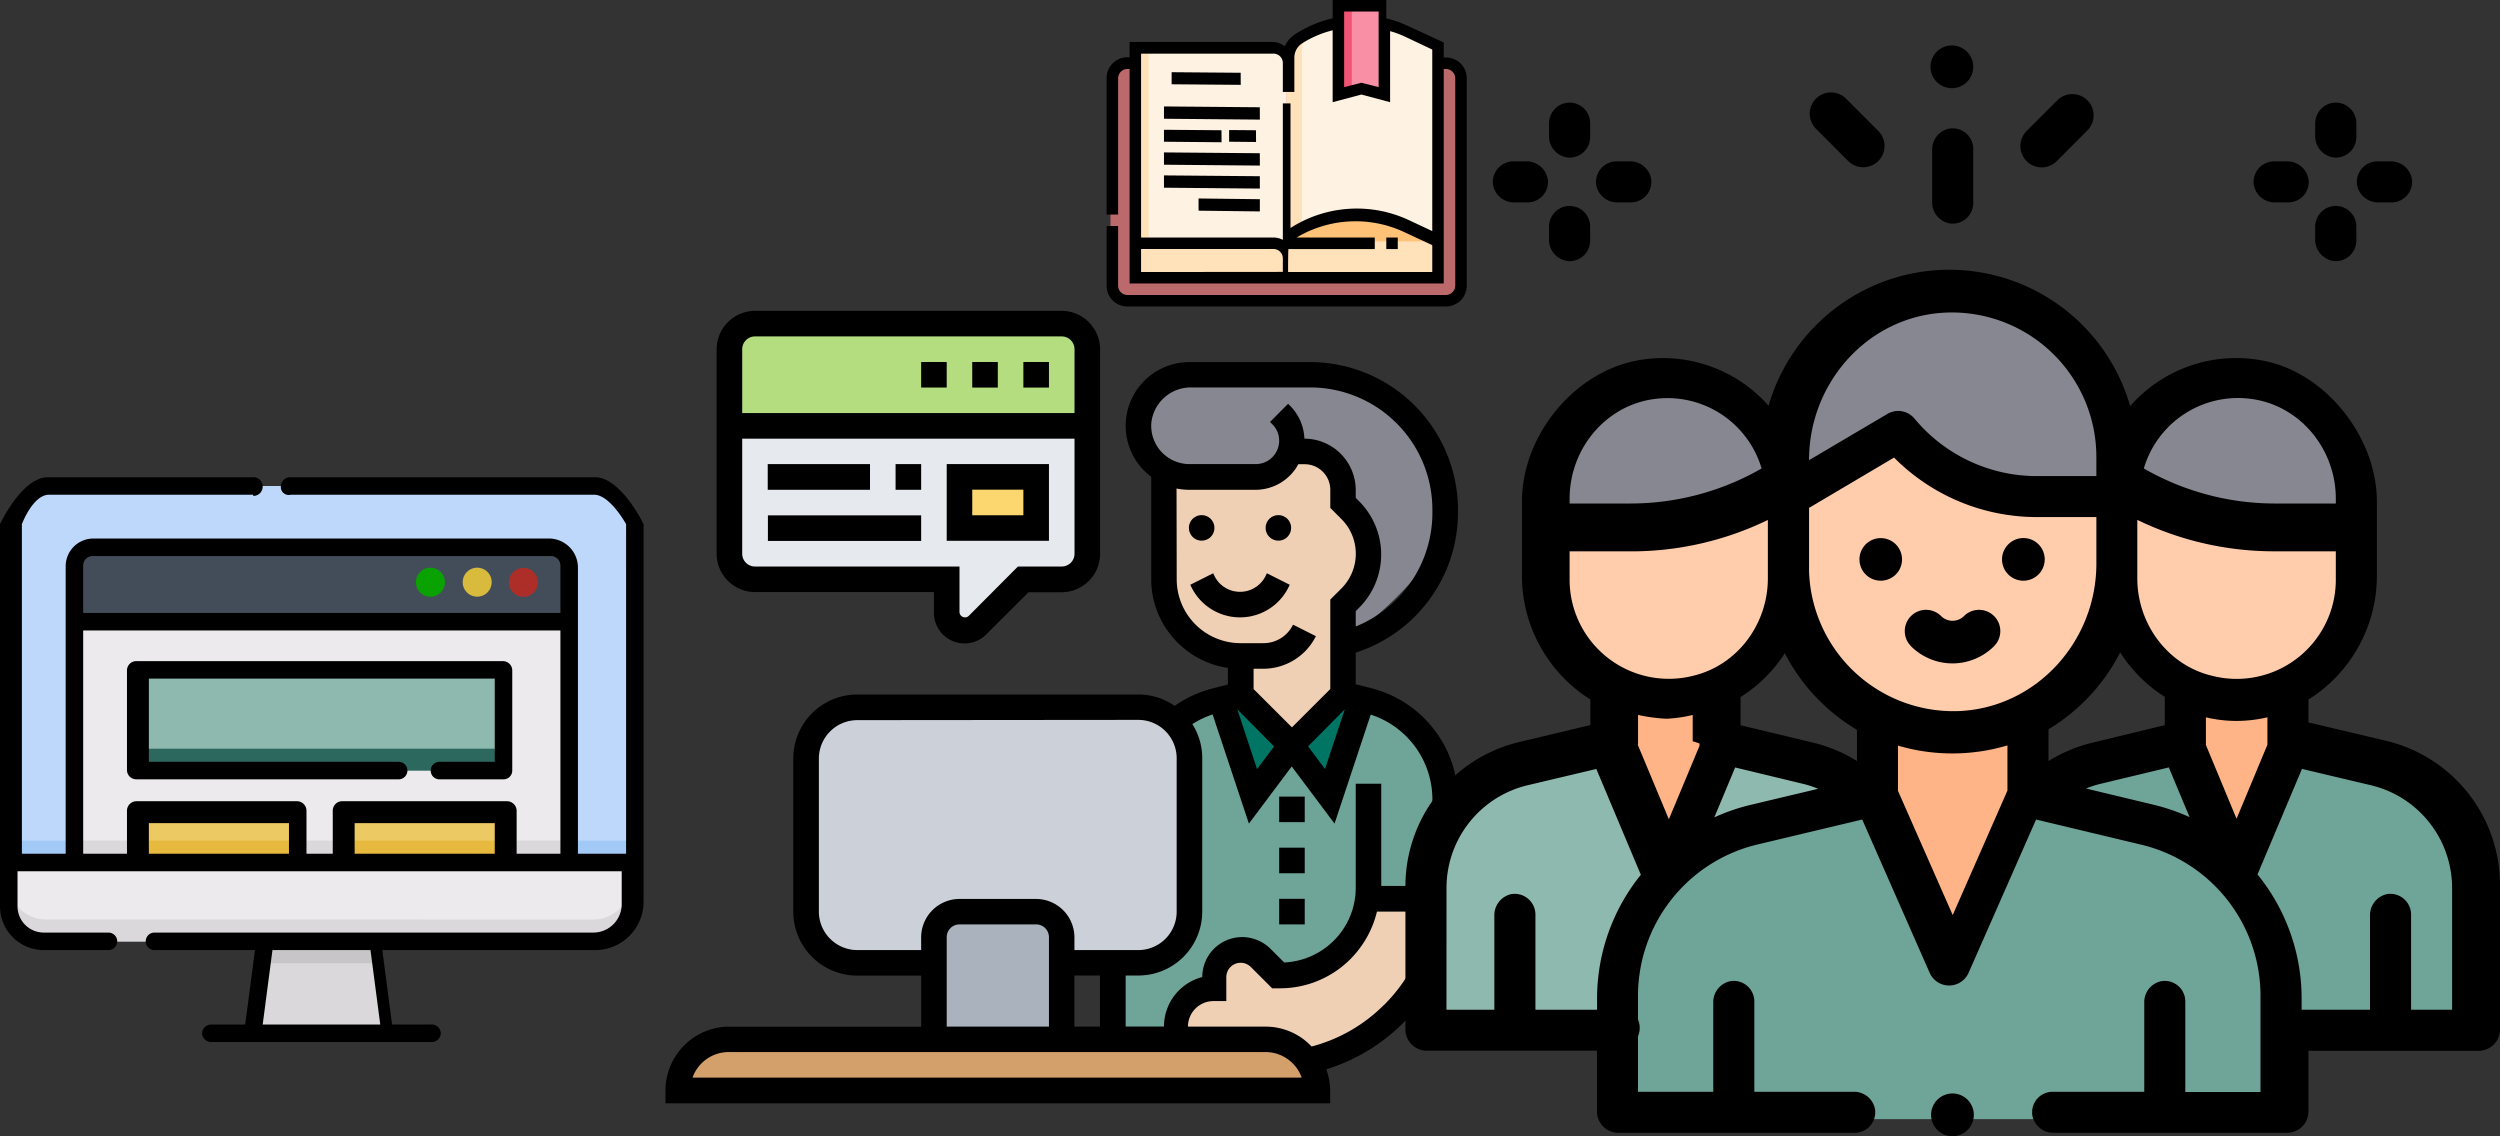 <svg xmlns="http://www.w3.org/2000/svg" viewBox="0 0 571 259.48"><rect x="0" y="0" width="571" height="259.48" fill="#333333" stroke="none"/><defs><style>.cls-1{fill:#b4dd7f;}.cls-2{fill:#e6e9ed;}.cls-3{fill:#fcd770;}.cls-4{fill:#878791;}.cls-5{fill:#6fa498;}.cls-6{fill:#017564;}.cls-7{fill:#d3a06c;}.cls-8{fill:#ccd1d9;}.cls-9{fill:#aab2bd;}.cls-10{fill:#f0d0b4;}.cls-11{fill:#bb696a;}.cls-12{fill:#fef2e2;}.cls-13{fill:#ffe1ba;}.cls-14{fill:#ffc277;}.cls-15{fill:#f88fa4;}.cls-16{fill:#f05475;}.cls-17{fill:#ffb487;}.cls-18{fill:#ffcdac;}.cls-19{fill:#8eb9ae;}.cls-20{fill:#dad8db;}.cls-21{fill:#c8c5c9;}.cls-22{fill:#bed8fb;}.cls-23{fill:#eceaec;}.cls-24{fill:#a3caf7;}.cls-25{fill:#434d59;}.cls-26{fill:#2c685d;}.cls-27{fill:#edc963;}.cls-28{fill:#e7b93e;}.cls-29{fill:#ad2e28;}.cls-30{fill:#d8ba3d;}.cls-31{fill:#0aa200;}</style></defs><g id="Layer_2" data-name="Layer 2"><g id="Layer_1-2" data-name="Layer 1"><g id="Layer_2-2" data-name="Layer 2"><g id="Layer_1-2-2" data-name="Layer 1-2"><path class="cls-1" d="M166.6,97.27V79.76a5.83,5.83,0,0,1,5.84-5.84H242.5a5.84,5.84,0,0,1,5.84,5.84V97.27Z"/><path class="cls-2" d="M248.34,97.27v29.2a5.85,5.85,0,0,1-5.84,5.84h-8.76l-10.47,10.47a4.12,4.12,0,0,1-7-2.92v-7.55H172.44a5.84,5.84,0,0,1-5.84-5.84V97.27Z"/><path class="cls-3" d="M236.66,120.63H219.15V109h17.51Z"/><path class="cls-4" d="M299.12,85.6a31,31,0,0,1,31,30.79v.53c-.16,14.15-23.72,29.92-23.72,29.92v-8.76l1.95-1.71a14.1,14.1,0,0,0,0-19.93l-1.58-1.71v-3a8.85,8.85,0,0,0-8.89-8.66h-2.92l-.37-.13-2.08,3.5c-1.55,1.53-5.83,2.47-5.83,2.47H271.53s-11.68-5.29-11.68-11.74A11.58,11.58,0,0,1,271.53,85.6h27.59Z"/><path class="cls-5" d="M303.81,181.94l7.4-22.23,1.17.29a23.36,23.36,0,0,1,17.7,22.67v20.69c0,.65,0,1.27-.07,1.93H312.56l-.14,0a19.94,19.94,0,0,1-19.78,17.56h-.51l-4-4a6.2,6.2,0,0,0-10.58,4.38v2.56a8.53,8.53,0,0,0-6.2,2.55,8.88,8.88,0,0,0-2.56,6.2,8.52,8.52,0,0,0,.52,2.92H254.18V219.89H260a11.67,11.67,0,0,0,11.67-11.68v-35a11.67,11.67,0,0,0-3.46-8.29,22.81,22.81,0,0,1,9.48-4.89l1.17-.29,7.41,22.23,8.76-11.68Z"/><path class="cls-6" d="M283.22,158.52,294.9,170.2l-8.76,11.67-7.41-22.22Z"/><path class="cls-6" d="M306.57,158.52l4.49,1.13-7.4,22.22L294.9,170.2Z"/><path class="cls-7" d="M166.64,237.4H288.9a11.65,11.65,0,0,1,8.23,3.42,16,16,0,0,1,1.23,1.49,11.76,11.76,0,0,1,2.15,6.77H155A11.69,11.69,0,0,1,166.64,237.4Z"/><path class="cls-8" d="M184.11,173.18a11.68,11.68,0,0,1,11.68-11.68H260a11.7,11.7,0,0,1,11.67,11.68v35A11.67,11.67,0,0,1,260,219.89H242.5v-5.84a5.83,5.83,0,0,0-5.84-5.84H219.15a5.83,5.83,0,0,0-5.84,5.84v5.84H195.79a11.68,11.68,0,0,1-11.68-11.68v-35Z"/><path class="cls-9" d="M213.31,214.05a5.83,5.83,0,0,1,5.84-5.84h17.51a5.83,5.83,0,0,1,5.84,5.84V237.4H213.31V214.05Z"/><path class="cls-10" d="M271.33,228.28a8.83,8.83,0,0,1,6.2-2.55v-2.56a6.21,6.21,0,0,1,10.58-4.38l4,4h.51a19.94,19.94,0,0,0,19.78-17.56l.14,0H330a39.63,39.63,0,0,1-11.61,26.27,40,40,0,0,1-19.7,10.77,9.88,9.88,0,0,0-1.24-1.5,11.66,11.66,0,0,0-8.25-3.43H269.29a8.52,8.52,0,0,1-.52-2.92A8.7,8.7,0,0,1,271.33,228.28Z"/><path class="cls-10" d="M292.6,106.54l2.08-3.5.37.07h3a8.75,8.75,0,0,1,8.72,8.76v2.92l1.71,1.72a14.09,14.09,0,0,1,0,19.92l-1.71,1.72v20.43l-11.68,11.68-11.68-11.68v-8.76a17.36,17.36,0,0,1-7.81-1.82,17.08,17.08,0,0,1-6.2-5.18,17.63,17.63,0,0,1-3.51-10.51V107.38a11.65,11.65,0,0,0,5.84,1.57H286.8A8.2,8.2,0,0,0,292.6,106.54Z"/><circle cx="291.98" cy="120.57" r="2.92"/><circle cx="274.46" cy="120.57" r="2.92"/><path d="M277.09,130.93l-5.22,2.63.29.62a12.37,12.37,0,0,0,22.12,0l.29-.62-5.22-2.63-.29.62a6.52,6.52,0,0,1-11.68,0Z"/><path d="M166.6,234.48a14.6,14.6,0,0,0-14.6,14.6V252H303.81v-2.92a15.45,15.45,0,0,0-.88-4.85A42.69,42.69,0,0,0,333,203.39V182.67a26.27,26.27,0,0,0-19.89-25.51l-3.46-.88v-7.22A33.64,33.64,0,0,0,333,117v-.55a33.79,33.79,0,0,0-33.75-33.75H271.68a14.55,14.55,0,0,0-8.74,26.2v23.43a20.19,20.19,0,0,0,4.11,12.22,20.47,20.47,0,0,0,13.4,8v3.79l-3.46.88a27.23,27.23,0,0,0-8.7,4,14.47,14.47,0,0,0-8.27-2.59H195.79a14.6,14.6,0,0,0-14.6,14.6v35a14.6,14.6,0,0,0,14.6,14.6h14.6v11.67H166.6Zm49.63,0V214.05a2.92,2.92,0,0,1,2.92-2.92h17.51a2.92,2.92,0,0,1,2.92,2.92v20.43Zm35-11.67v11.67h-5.84V222.81ZM260,164.42a8.77,8.77,0,0,1,8.75,8.76v35A8.78,8.78,0,0,1,260,217h-14.6v-2.92a8.78,8.78,0,0,0-8.76-8.76H219.15a8.78,8.78,0,0,0-8.76,8.76V217h-14.6a8.8,8.8,0,0,1-8.76-8.76v-35a8.79,8.79,0,0,1,8.76-8.76Zm31,6.07-3.89,5.18L282.6,162Zm-22.28-58.91a15.14,15.14,0,0,0,2.92.29H286.8a11.13,11.13,0,0,0,9.74-5.84H298a5.85,5.85,0,0,1,5.84,5.84V116l2.55,2.56h0a11.2,11.2,0,0,1,0,15.83l-2.55,2.55v20.44l-8.76,8.75-8.76-8.75v-4.64h2.23a13.41,13.41,0,0,0,12-7.44l-5.22-2.63a7.5,7.5,0,0,1-6.82,4.23h-5.15a14.6,14.6,0,0,1-14.6-14.59ZM307.16,162l-4.53,13.65-3.86-5.18Zm20-45a28,28,0,0,1-17.51,26.09V139.6l.83-.85,0,0a17.19,17.19,0,0,0,0-24.2l-.83-.84v-1.73A11.75,11.75,0,0,0,298,100.19h-.08a11.15,11.15,0,0,0-3.21-7.45l-.51-.51-4.12,4.14.51.52a5.25,5.25,0,0,1,1.57,3.78A5.35,5.35,0,0,1,286.8,106H271.69a8.75,8.75,0,0,1-8.73-9.4,9.07,9.07,0,0,1,8.91-8.11h27.38a27.93,27.93,0,0,1,27.91,27.91v.6Zm-14.08,46.22a20.37,20.37,0,0,1,14.08,19.38v19.74H315.48V179h-5.83v23.83a17,17,0,0,1-5,12,17.13,17.13,0,0,1-11.34,5l-3.14-3.14a9.27,9.27,0,0,0-6.45-2.66,9.12,9.12,0,0,0-9.12,9.12h0a11.7,11.7,0,0,0-8.75,11.31H257.1V222.81H260a14.6,14.6,0,0,0,14.59-14.6V173.09a14.4,14.4,0,0,0-2.26-7.71,20.68,20.68,0,0,1,4.63-2.2l8.29,24.93,9.78-13.05,9.78,13.05,8.25-24.86Zm3.09,66.23a36.35,36.35,0,0,1-16.6,9.57A14.45,14.45,0,0,0,289,234.48H271.33a5.83,5.83,0,0,1,5.84-5.83h2.92v-5.48a3.28,3.28,0,0,1,5.58-2.33l4.89,4.89h1.72a22.69,22.69,0,0,0,16.16-6.68,23,23,0,0,0,6.06-10.84h12.15a36.65,36.65,0,0,1-10.48,21.27Zm-158,16.68a8.77,8.77,0,0,1,8.25-5.84H289.06a8.78,8.78,0,0,1,8.25,5.84Z"/><path d="M239.58,88.52h-5.84V82.68h5.84Z"/><path d="M227.9,88.52h-5.84V82.68h5.84Z"/><path d="M216.23,88.52h-5.84V82.68h5.84Z"/><path d="M239.58,106H216.23v17.52h23.35Zm-5.84,11.68H222.06v-5.84h11.68Z"/><path d="M210.39,111.87h-5.84V106h5.84Z"/><path d="M198.71,111.87H175.35V106h23.36Z"/><path d="M210.39,123.55h-35v-5.84h35Z"/><path d="M251.26,126.47V79.76A8.79,8.79,0,0,0,242.5,71H172.44a8.78,8.78,0,0,0-8.76,8.76v46.71a8.78,8.78,0,0,0,8.76,8.76h40.87v4.63a7,7,0,0,0,12,5l9.6-9.59h7.55A8.8,8.8,0,0,0,251.26,126.47Zm-78.82,2.92a2.92,2.92,0,0,1-2.92-2.92V100.19h75.9v26.28a2.92,2.92,0,0,1-2.92,2.92h-10L221.23,140.7a1.26,1.26,0,0,1-2.08-.84V129.39ZM242.5,76.84h0a2.92,2.92,0,0,1,2.92,2.92V94.35h-75.9V79.76a2.92,2.92,0,0,1,2.92-2.92Z"/><path d="M298,199.45h-5.84v-5.84H298Z"/><path d="M298,187.77h-5.84v-5.83H298Z"/><path d="M298,211.13h-5.84v-5.84H298Z"/></g></g><path class="cls-11" d="M257.06,14.87a3.43,3.43,0,0,0-3.43,3.44V65.69a3.42,3.42,0,0,0,3.43,3.43h72.75a3.44,3.44,0,0,0,3.44-3.44V18.31a3.43,3.43,0,0,0-3.44-3.43H257.06Z"/><path class="cls-12" d="M258.88,10.5h31.56a3.44,3.44,0,0,1,3.44,3.44V63h-35Z"/><path class="cls-13" d="M262.38,63h-3.5V10.5h3.5Z"/><path class="cls-12" d="M293.87,12.86a5.19,5.19,0,0,1,2.46-4.39A26.81,26.81,0,0,1,321.56,7l7.32,3.43V63h-35Z"/><path class="cls-13" d="M293.88,63h3.48l0-51.87a5.1,5.1,0,0,1,2.45-4.36l.43-.27a26.56,26.56,0,0,0-3.91,2,5.14,5.14,0,0,0-2.46,4.39Z"/><path class="cls-13" d="M258.88,55.12h31.56a3.44,3.44,0,0,1,3.44,3.44V63h-35Z"/><path class="cls-13" d="M293.88,63h35V54.6l-7.32-3.43a26.79,26.79,0,0,0-25.23,1.49,5.16,5.16,0,0,0-2.45,4.39Z"/><path class="cls-14" d="M296.58,52.8a5.14,5.14,0,0,0-2,2.32h34.29v-.4l-7.26-3.43A26.38,26.38,0,0,0,296.58,52.8Z"/><path class="cls-15" d="M315.75,22l-5.25-1.38L305.25,22V1.75h10.5Z"/><path class="cls-16" d="M305.25,1.75V22l3.5-.92V1.75Z"/><path d="M255.38,49V17.9a2.14,2.14,0,0,1,2.14-2.15H258v49h71.75v-49h.48a2.15,2.15,0,0,1,2.15,2.15V65.23a2.16,2.16,0,0,1-2.15,2.15H257.52a2.14,2.14,0,0,1-2.14-2.14V51.62h-2.63V65.27A4.73,4.73,0,0,0,257.48,70h72.79A4.73,4.73,0,0,0,335,65.27V17.85a4.72,4.72,0,0,0-4.73-4.72h-.52V9.7l-8.19-3.78a27.18,27.18,0,0,0-4.93-1.73V0H304.38V4.18a26.68,26.68,0,0,0-8.58,3.64,6.61,6.61,0,0,0-2.22,2.44c-.06.11-.11.21-.16.32a4.58,4.58,0,0,0-2.8-1H258v3.5h-.52a4.73,4.73,0,0,0-4.73,4.73V49Zm59.5-29.1-3.94-1-3.94,1V2.63h7.88Zm12.25-8.58V52.78l-5.46-2.56a28.08,28.08,0,0,0-26.47,1.57,5.09,5.09,0,0,0-.45.31V23.62H293V54.77a4.79,4.79,0,0,0-2.17-.52H260.62v-42h30.2A2.14,2.14,0,0,1,293,14.34V16h0v5h2.63V13.19a4,4,0,0,1,.46-1.87,3.86,3.86,0,0,1,1.29-1.4,23.56,23.56,0,0,1,7-3V23.34l6.56-1.75,6.56,1.75V7.11A22.64,22.64,0,0,1,321,8.42Zm0,50.81H294.2s0-5,.08-5.25H314V54.25H296.15a26.27,26.27,0,0,1,24.3-1.37L327.13,56v6.16Zm-66.51,0V56.87h30.22A2.15,2.15,0,0,1,293,59v3.1Z"/><path d="M319.25,56.88h-2.62V54.25h2.62Z"/><path d="M283.38,19.38l-15.78-.13,0-2.76,15.77.13Z"/><path d="M287.75,27.32l-21.9-.2,0-2.81,21.89.19Z"/><path d="M279,32.49l-13.15-.12,0-2.73,13.14.11Z"/><path d="M286.88,32.43l-6.15-.06,0-2.67,6.14.05Z"/><path d="M287.75,37.82l-21.9-.2,0-2.81,21.89.19Z"/><path d="M287.75,43.07l-21.9-.2,0-2.81,21.89.19Z"/><path d="M287.75,48.29l-14-.17,0-2.79,14,.17Z"/><path class="cls-5" d="M521.72,235.29h44.59v-32.7a29,29,0,0,0-22.48-28.26l-21.27-4.9h0V157.17H499.13v12.25h0L479,174.23a29.14,29.14,0,0,0-14.23,8.1Z"/><polygon class="cls-17" points="524.13 157.17 524.13 169.76 511.63 200.1 499.13 169.72 499.13 157.17 524.13 157.17"/><path class="cls-18" d="M483.5,115h54.69v16.93a27.29,27.29,0,0,1-27.35,27.24h0a27.29,27.29,0,0,1-27.34-27.24V115Z"/><path class="cls-4" d="M485.83,112h0a65.41,65.41,0,0,0,33.51,9.23h18.85v-6.56a27.29,27.29,0,0,0-27.35-27.24h0a27.29,27.29,0,0,0-27.34,27.24v6.56"/><path class="cls-19" d="M370.28,235.29H325.69V202.4a29,29,0,0,1,22.25-28.21l19.94-4.76h0V157.17h25v12.25h0l20.17,4.81a29.14,29.14,0,0,1,14.23,8.1Z"/><path class="cls-5" d="M428.19,182.17l-27.84,6.72a40.39,40.39,0,0,0-30.91,39.27v27.45H521V228.13a40.39,40.39,0,0,0-30.88-39.25l-27.92-6.77Z"/><polygon class="cls-17" points="392.88 157.17 392.88 169.72 380.37 200.1 367.88 169.76 367.88 157.17 392.88 157.17"/><path class="cls-17" d="M463.78,179.74a14.76,14.76,0,0,1-2.15-7.67v-4H428.81v4a14.69,14.69,0,0,1-2.16,7.68L445.21,221Z"/><path class="cls-18" d="M483.5,104v26.19a38.11,38.11,0,0,1-38.28,37.94h0a38.11,38.11,0,0,1-38.28-37.94V104Z"/><path class="cls-4" d="M406.94,104.29v9.13l25.61-14.91h0a42.2,42.2,0,0,0,32.23,14.91H483.5v-9.13a38.12,38.12,0,0,0-38.28-37.95h0A38.12,38.12,0,0,0,406.94,104.29Z"/><path class="cls-18" d="M408.5,115H353.81v16.93a27.29,27.29,0,0,0,27.35,27.24h0a27.29,27.29,0,0,0,27.34-27.24V115Z"/><path class="cls-4" d="M406.17,112h0a65.41,65.41,0,0,1-33.51,9.23H353.81v-6.56a27.29,27.29,0,0,1,27.35-27.24h0a27.29,27.29,0,0,1,27.34,27.24v6.56"/><path d="M442.5,251.17a4.88,4.88,0,1,0,3.44-1.42A4.93,4.93,0,0,0,442.5,251.17Z"/><path d="M321,202.41v32.71a4.87,4.87,0,0,0,4.86,4.86h38.89v13.89a4.87,4.87,0,0,0,4.86,4.86h54a4.69,4.69,0,0,0,4.62-5.52,4.87,4.87,0,0,0-4.88-3.85H400.69V228.73a4.7,4.7,0,0,0-5.53-4.62,4.87,4.87,0,0,0-3.85,4.88v20.37H374.12V236.67a4.85,4.85,0,0,0,0-3.81v-5.42a35.54,35.54,0,0,1,27.29-34.56l23.92-5.7,15.4,35a4.86,4.86,0,0,0,4.45,2.91h0a4.87,4.87,0,0,0,4.45-2.91l15.41-35,24,5.74a35.51,35.51,0,0,1,27.26,34.55v21.94H499.12V228.73a4.69,4.69,0,0,0-5.52-4.62,4.87,4.87,0,0,0-3.85,4.88v20.37H468.82a4.69,4.69,0,0,0-4.61,5.52,4.87,4.87,0,0,0,4.88,3.85h53.3a4.87,4.87,0,0,0,4.86-4.86V240h38.89a4.87,4.87,0,0,0,4.86-4.86v-33a33.85,33.85,0,0,0-26-32.94L527.25,165v-5.22a33.42,33.42,0,0,0,15.63-28.27V114.56c0-14.65-11.65-29.49-26-32.19a32.2,32.2,0,0,0-30.35,10.38,43,43,0,0,0-41.31-31.14h0a43,43,0,0,0-41.28,31.06,32.18,32.18,0,0,0-28.71-10.55c-15.24,2.12-27.62,17.09-27.62,32.47v16.9a33.42,33.42,0,0,0,15.63,28.27v5.84L347,169.48A33.85,33.85,0,0,0,321,202.41Zm53.13-32.54v-6.58a38.72,38.72,0,0,0,6.48.87,31.39,31.39,0,0,0,6-.86v6s1.56.49,1.56.53a4.36,4.36,0,0,0,0,.51l-7,16.78-7.1-17A2.28,2.28,0,0,0,374.13,169.87Zm93.75-3.31A43.64,43.64,0,0,0,484.25,149a32.83,32.83,0,0,0,10.19,10.16v6.46l-16.5,4a34.17,34.17,0,0,0-10.06,4.2Zm-20.29-4.16a33,33,0,0,1-34.4-31.9V116l19.41-11.49a45.93,45.93,0,0,0,32.63,13.59h13.58v10.64C478.81,146.41,465.23,161.55,447.59,162.4Zm-23.46,4.24v7.18A34,34,0,0,0,414,169.59l-16.46-3.94V159.2a32.72,32.72,0,0,0,10.11-10,43.6,43.6,0,0,0,16.45,17.48Zm-65.63-34v-6.71h14.09a71.44,71.44,0,0,0,31.19-7.17s0,12.58,0,13.08v.24c0,10.39-6.87,19.8-17,22.25A22.65,22.65,0,0,1,358.5,132.63ZM402.35,107a60.11,60.11,0,0,1-29.94,8H358.5v-1.11c0-11.37,8.24-21.38,19.52-22.78A22.42,22.42,0,0,1,402.35,107Zm76.46,1.74H465.23a36.32,36.32,0,0,1-28-13.18,4.83,4.83,0,0,0-6.18-1L413.19,105.1V105c0-17.1,12.75-32,29.79-33.51a33,33,0,0,1,35.83,32.94Zm54.69,5.14V115H519.59a60.11,60.11,0,0,1-29.94-8A22.41,22.41,0,0,1,514,91.09C525.26,92.49,533.5,102.5,533.5,113.87Zm0,18.76a22.65,22.65,0,0,1-28.34,21.69c-10.1-2.44-17-11.86-17-22.25V118.74a71.44,71.44,0,0,0,31.22,7.18H533.5Zm-15.62,31.2v5.91c0,.11,0,.23,0,.34L510.83,187l-7-16.84a3.25,3.25,0,0,0,0-.44,2.17,2.17,0,0,0,0-.26v-5.62a30.65,30.65,0,0,0,7,.82A31,31,0,0,0,517.88,163.83Zm-2.27,35.89,10.16-24.11,15.71,3.72a24.14,24.14,0,0,1,18.58,23.49v27.79h-9.37V209a4.74,4.74,0,0,0-5.53-4.78,4.92,4.92,0,0,0-3.85,4.92v21.48H525.69v-2.49A44.87,44.87,0,0,0,515.61,199.72Zm-39.16-19.63a22.9,22.9,0,0,1,3.49-1.12l15.42-3.7,4.74,11.35a46.18,46.18,0,0,0-8.23-2.83Zm-42.95.53V170.3a44,44,0,0,0,25-.05v10.32L446,209Zm-33.61,3.19a44.6,44.6,0,0,0-8.34,2.87l4.76-11.4L411.69,179a23.37,23.37,0,0,1,3.58,1.16Zm-69.51,19a24.13,24.13,0,0,1,18.56-23.48l15.66-3.71,10.17,24.17a45,45,0,0,0-10,28.36v2.47H350.69V209a4.74,4.74,0,0,0-5.53-4.78,4.92,4.92,0,0,0-3.85,4.92v21.48H330.37Z"/><path d="M458.69,124.33a4.86,4.86,0,0,0,3.44,8.3,4.87,4.87,0,1,0-3.44-8.3Z"/><path d="M433,131.21a4.86,4.86,0,1,0-6.88-6.88,4.88,4.88,0,0,0,0,6.88,4.88,4.88,0,0,0,6.88,0Z"/><path d="M436.45,147.58a13.42,13.42,0,0,0,19,0,4.86,4.86,0,0,0-6.88-6.87,3.71,3.71,0,0,1-5.22,0,4.86,4.86,0,0,0-6.88,6.87Z"/><path d="M377.1,40.71a4.87,4.87,0,0,0-4.88-3.85h-3a4.69,4.69,0,0,0-4.62,5.52,4.87,4.87,0,0,0,4.88,3.85h3A4.69,4.69,0,0,0,377.1,40.71Z"/><path d="M353.56,41.33a4.88,4.88,0,0,0-5-4.47h-2.9a4.69,4.69,0,0,0-4.62,5.52,4.87,4.87,0,0,0,4.88,3.85h2.95A4.68,4.68,0,0,0,353.56,41.33Z"/><path d="M358.29,59.64a4.69,4.69,0,0,0,4.9-4.68V51.74A4.7,4.7,0,0,0,357,47.28a4.79,4.79,0,0,0-3.21,4.63v2.74A4.9,4.9,0,0,0,358.29,59.64Z"/><path d="M358.29,36a4.69,4.69,0,0,0,4.9-4.68V28.14A4.7,4.7,0,0,0,357,23.68a4.78,4.78,0,0,0-3.21,4.63v2.74A4.89,4.89,0,0,0,358.29,36Z"/><path d="M550.85,40.71A4.87,4.87,0,0,0,546,36.86h-3a4.69,4.69,0,0,0-4.62,5.52,4.87,4.87,0,0,0,4.88,3.85h3A4.69,4.69,0,0,0,550.85,40.71Z"/><path d="M527.31,41.33a4.89,4.89,0,0,0-5-4.47h-2.91a4.69,4.69,0,0,0-4.61,5.52,4.87,4.87,0,0,0,4.88,3.85h3A4.68,4.68,0,0,0,527.31,41.33Z"/><path d="M533.29,59.64a4.69,4.69,0,0,0,4.9-4.68V51.74A4.7,4.7,0,0,0,532,47.28a4.79,4.79,0,0,0-3.21,4.63v2.74A4.9,4.9,0,0,0,533.29,59.64Z"/><path d="M533.29,36a4.69,4.69,0,0,0,4.9-4.68V28.14A4.7,4.7,0,0,0,532,23.68a4.78,4.78,0,0,0-3.21,4.63v2.74A4.89,4.89,0,0,0,533.29,36Z"/><path d="M445.16,51a4.7,4.7,0,0,0,5.53-4.62V34a4.7,4.7,0,0,0-5.53-4.62,4.87,4.87,0,0,0-3.85,4.88V46.11A4.87,4.87,0,0,0,445.16,51Z"/><path d="M449.25,18.72a4.88,4.88,0,1,0-3.44,1.42A4.89,4.89,0,0,0,449.25,18.72Z"/><path d="M476.86,29.69A4.86,4.86,0,0,0,470,22.81l-7.12,7.12a4.86,4.86,0,0,0,6.88,6.88Z"/><path d="M429,36.78a4.86,4.86,0,0,0,0-6.88l-7.35-7.36a4.86,4.86,0,1,0-6.88,6.88l7.35,7.36a4.88,4.88,0,0,0,6.88,0Z"/><g id="Layer_2-3" data-name="Layer 2"><g id="Layer_1-2-3" data-name="Layer 1-2"><path class="cls-20" d="M60.55,215H86.29l2.76,21H57.8Z"/><path class="cls-21" d="M86.42,220l-.65-5H61.08l-.66,5Z"/><path class="cls-22" d="M2,206.43V119.59A8.59,8.59,0,0,1,10.57,111H135.42a8.58,8.58,0,0,1,8.58,8.58v86.83h0a8.59,8.59,0,0,1-8.59,8.58H10.57A8.59,8.59,0,0,1,2,206.43Z"/><path class="cls-23" d="M2,197v9.48A8.56,8.56,0,0,0,10.57,215H135.41a8.56,8.56,0,0,0,8.59-8.51V197Z"/><path class="cls-24" d="M144,197H2v-5H144Z"/><path class="cls-20" d="M10.57,210A8.47,8.47,0,0,1,2,201.64v5A8.48,8.48,0,0,0,10.57,215H135.41a8.47,8.47,0,0,0,8.59-8.33v-5h0a8.47,8.47,0,0,1-8.59,8.35Z"/><path class="cls-23" d="M130,197H17V142H130Z"/><path class="cls-20" d="M130,197H17v-5H130Z"/><path class="cls-25" d="M21.31,125A4.29,4.29,0,0,0,17,129.29V142H130V129.29a4.3,4.3,0,0,0-4.3-4.29Z"/><path class="cls-19" d="M115,176H32V153h83Z"/><path class="cls-26" d="M115,176H32v-5h83Z"/><path class="cls-27" d="M115,197H78V185h37Z"/><path class="cls-27" d="M69,197H32V185H69Z"/><path class="cls-28" d="M115,197H78v-5h37Z"/><path class="cls-28" d="M69,197H32v-5H69Z"/><path d="M10.94,109C5,109,0,119.71,0,119.71V207a10,10,0,0,0,10,10H24.77a2,2,0,0,0,0-4H10a6,6,0,0,1-6-6v-8H142v7.48a6.49,6.49,0,0,1-6.46,6.52H35.2a2,2,0,0,0,.17,4H58.24L56,234H48.22a2.07,2.07,0,0,0-2.06,2.09A2.11,2.11,0,0,0,48.41,238H98.62a2.07,2.07,0,0,0,2.06-2.09A2.09,2.09,0,0,0,98.44,234H89.55l-2.23-17h48.62A11.06,11.06,0,0,0,147,206V119.72S141.83,109,135.9,109H66.39a.44.44,0,0,0-.19,0,2.15,2.15,0,0,0-2.06,2.24A1.81,1.81,0,0,0,66.39,113h69.52c3.56.27,7.09,6.72,7.09,6.72V195H132V129.41a6.65,6.65,0,0,0-6.87-6.41H21.25A6.33,6.33,0,0,0,15,129.41V195H5V119.72S7.39,113.27,11,113H57.78c.07.27.13.27.19.27A2.15,2.15,0,0,0,60,111a2.11,2.11,0,0,0-2.25-2H11ZM62.23,217H84.62l2.23,17H60ZM128,140H19V129.2a2.18,2.18,0,0,1,2.15-2.2h104.7a2.18,2.18,0,0,1,2.15,2.2Zm0,55H118v-9.8a2.21,2.21,0,0,0-2.21-2.2H78.15A2.15,2.15,0,0,0,76,185.15V195H70v-9.8a2.18,2.18,0,0,0-2.15-2.2H31.15A2.18,2.18,0,0,0,29,185.2V195H19V144H128Zm-94-7H66v7H34Zm47,0h32v7H81Z"/><path class="cls-29" d="M116.24,133a3.31,3.31,0,1,0,3.3-3.3A3.31,3.31,0,0,0,116.24,133Z"/><path class="cls-30" d="M109,129.66a3.31,3.31,0,1,0,3.3,3.3,3.3,3.3,0,0,0-3.3-3.3Z"/><path class="cls-31" d="M95,133h0a3.31,3.31,0,1,0,2-3.06A3.25,3.25,0,0,0,95,133Z"/><path d="M115,178h0a2,2,0,0,0,2-2V153.12a2.14,2.14,0,0,0-2.16-2.12H31.15A2.13,2.13,0,0,0,29,153.12v22.76A2.13,2.13,0,0,0,31.15,178h59.9a2,2,0,1,0,0-4H34V155h79v19H100.29a2,2,0,0,0,.17,4H115Z"/></g></g></g></g></svg>